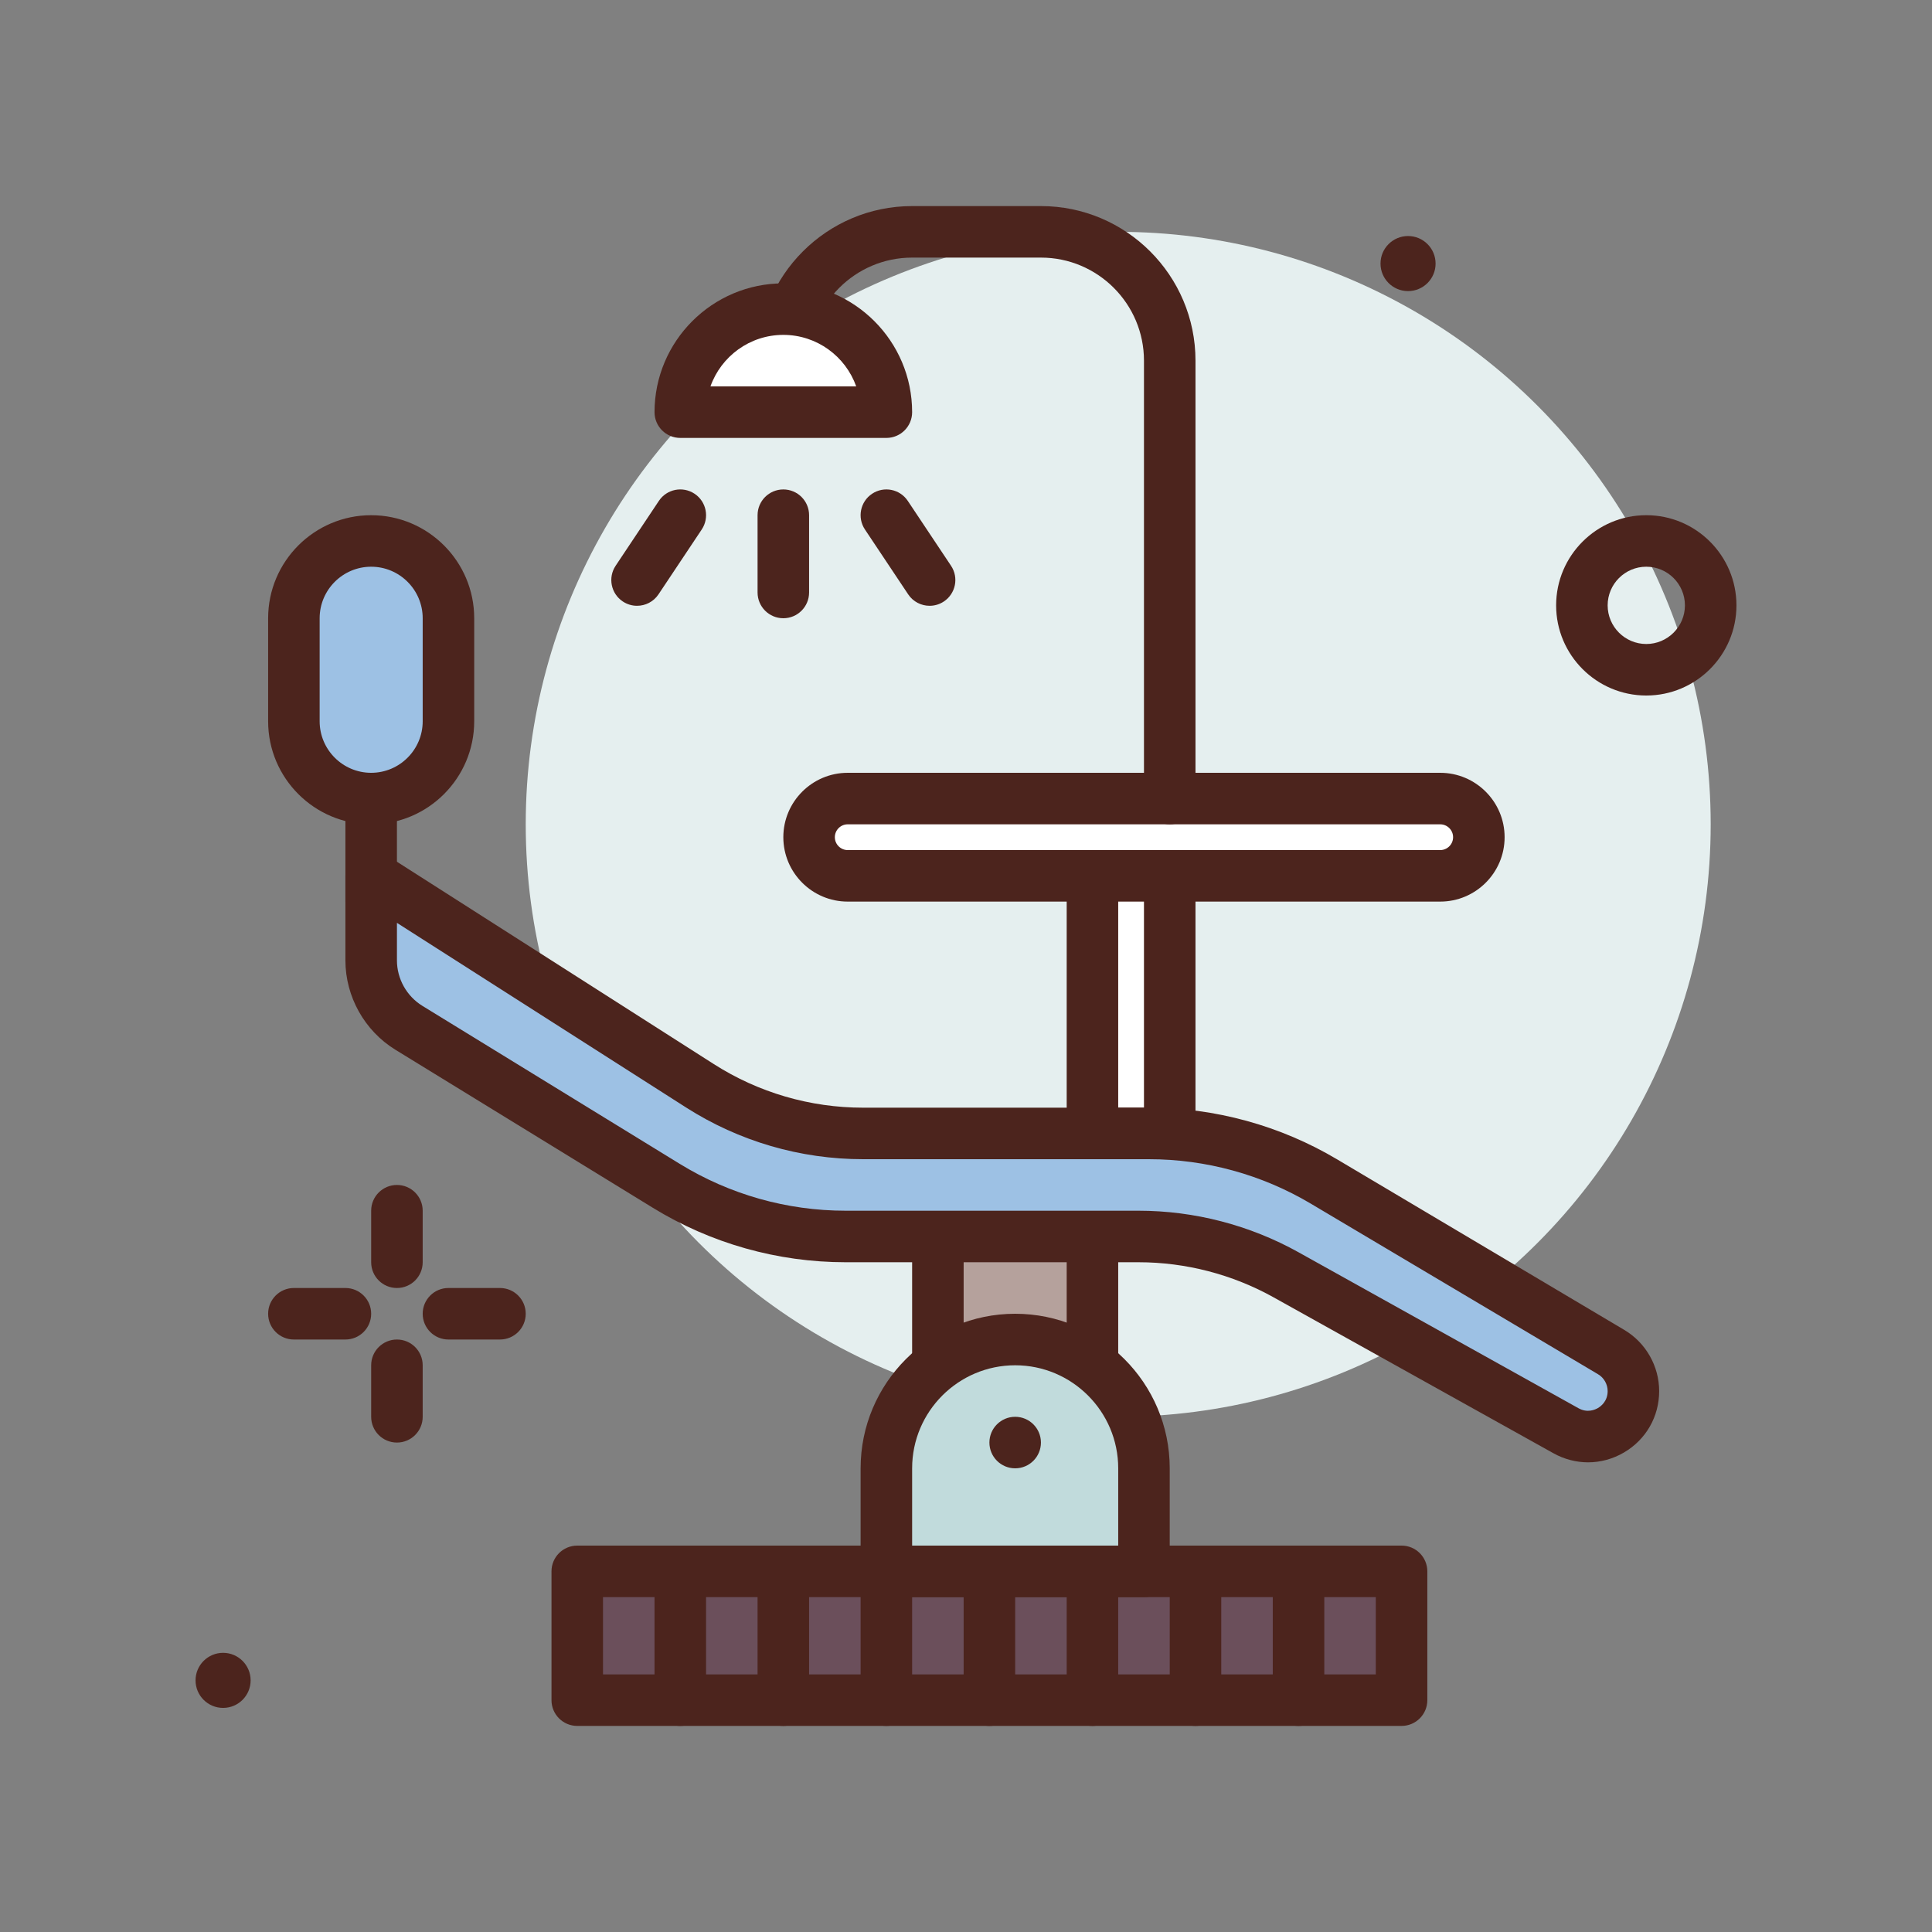 <svg id="dentist_x5F_chair" enable-background="new 0 0 300 300" height="512" viewBox="0 0 300 300" width="512" xmlns="http://www.w3.org/2000/svg"><rect x="0" y="0" width="300" height="300" fill="#808080" stroke="none"/><g><circle cx="34.641" cy="260.927" fill="#4c241d" r="4.276"/><circle cx="173.635" cy="128" fill="#e5efef" r="92"/><path d="m61.635 200c-2.211 0-4-1.791-4-4v-8c0-2.209 1.789-4 4-4s4 1.791 4 4v8c0 2.209-1.789 4-4 4z" fill="#4c241d"/><path d="m61.635 224c-2.211 0-4-1.791-4-4v-8c0-2.209 1.789-4 4-4s4 1.791 4 4v8c0 2.209-1.789 4-4 4z" fill="#4c241d"/><path d="m53.635 208h-8c-2.211 0-4-1.791-4-4s1.789-4 4-4h8c2.211 0 4 1.791 4 4s-1.789 4-4 4z" fill="#4c241d"/><path d="m77.635 208h-8c-2.211 0-4-1.791-4-4s1.789-4 4-4h8c2.211 0 4 1.791 4 4s-1.789 4-4 4z" fill="#4c241d"/><path d="m255.635 108c-7.719 0-14-6.281-14-14s6.281-14 14-14 14 6.281 14 14-6.281 14-14 14zm0-20c-3.309 0-6 2.691-6 6s2.691 6 6 6 6-2.691 6-6-2.691-6-6-6z" fill="#4c241d"/><circle cx="218.641" cy="40.927" fill="#4c241d" r="4.276"/><g><path d="m57.635 124c-6.627 0-12-5.373-12-12v-16c0-6.627 5.373-12 12-12 6.627 0 12 5.373 12 12v16c0 6.627-5.372 12-12 12z" fill="#9dc1e4"/><path d="m57.635 128c-8.824 0-16-7.178-16-16v-16c0-8.822 7.176-16 16-16s16 7.178 16 16v16c0 8.822-7.175 16-16 16zm0-40c-4.41 0-8 3.588-8 8v16c0 4.412 3.59 8 8 8s8-3.588 8-8v-16c0-4.412-3.589-8-8-8z" fill="#4c241d"/></g><path d="m57.635 144c-2.211 0-4-1.791-4-4v-16c0-2.209 1.789-4 4-4s4 1.791 4 4v16c0 2.209-1.789 4-4 4z" fill="#4c241d"/><g><path d="m89.635 244h128v20h-128z" fill="#6b4f5b"/><path d="m217.635 268h-128c-2.211 0-4-1.791-4-4v-20c0-2.209 1.789-4 4-4h128c2.211 0 4 1.791 4 4v20c0 2.209-1.789 4-4 4zm-124-8h120v-12h-120z" fill="#4c241d"/></g><g><path d="m145.635 188h24v28h-24z" fill="#b5a19c"/><path d="m169.635 220h-24c-2.211 0-4-1.791-4-4v-28c0-2.209 1.789-4 4-4h24c2.211 0 4 1.791 4 4v28c0 2.209-1.789 4-4 4zm-20-8h16v-20h-16z" fill="#4c241d"/></g><g><path d="m223.635 136h-92c-3.314 0-6-2.686-6-6 0-3.314 2.686-6 6-6h92c3.314 0 6 2.686 6 6 0 3.314-2.686 6-6 6z" fill="#fff"/><path d="m223.635 140h-92c-5.516 0-10-4.486-10-10s4.484-10 10-10h92c5.516 0 10 4.486 10 10s-4.484 10-10 10zm-92-12c-1.102 0-2 .896-2 2s.898 2 2 2h92c1.102 0 2-.896 2-2s-.898-2-2-2z" fill="#4c241d"/></g><g><path d="m169.635 136h12v40h-12z" fill="#fff"/><path d="m181.635 180h-12c-2.211 0-4-1.791-4-4v-40c0-2.209 1.789-4 4-4h12c2.211 0 4 1.791 4 4v40c0 2.209-1.789 4-4 4zm-8-8h4v-32h-4z" fill="#4c241d"/></g><path d="m181.635 128c-2.211 0-4-1.791-4-4v-68c0-8.822-7.176-16-16-16h-20c-8.824 0-16 7.178-16 16 0 2.209-1.789 4-4 4s-4-1.791-4-4c0-13.234 10.766-24 24-24h20c13.234 0 24 10.766 24 24v68c0 2.209-1.789 4-4 4z" fill="#4c241d"/><g><path d="m105.635 64c0-8.837 7.163-16 16-16s16 7.163 16 16z" fill="#fff"/><path d="m137.635 68h-32c-2.211 0-4-1.791-4-4 0-11.027 8.973-20 20-20s20 8.973 20 20c0 2.209-1.789 4-4 4zm-27.316-8h22.633c-1.652-4.656-6.102-8-11.316-8s-9.665 3.344-11.317 8z" fill="#4c241d"/></g><g><path d="m63.491 159.595 39.976 24.542c8.375 5.142 18.01 7.863 27.837 7.863h45.483c8.02 0 15.908 2.049 22.915 5.952l43.46 24.212c4.696 2.616 10.474-.779 10.474-6.155 0-2.486-1.31-4.788-3.448-6.058l-44.611-26.493c-8.221-4.882-17.606-7.459-27.168-7.459h-44.383c-8.98 0-17.772-2.568-25.34-7.401l-51.051-32.598v13.129c0 4.269 2.218 8.232 5.856 10.466z" fill="#9dc1e4"/><path d="m246.593 227.07c-1.844 0-3.688-.471-5.379-1.412l-43.457-24.211c-6.398-3.564-13.648-5.447-20.969-5.447h-45.484c-10.57 0-20.922-2.924-29.93-8.455l-39.977-24.541c-4.789-2.941-7.762-8.258-7.762-13.875v-13.129c0-1.461.797-2.807 2.078-3.508 1.289-.699 2.84-.648 4.074.137l51.051 32.6c6.938 4.43 14.957 6.771 23.187 6.771h44.383c10.273 0 20.375 2.773 29.211 8.02l44.609 26.494c3.332 1.979 5.406 5.617 5.406 9.496 0 3.959-2.039 7.52-5.449 9.523-1.745 1.024-3.667 1.537-5.592 1.537zm-181.008-70.882 39.977 24.541c7.746 4.758 16.648 7.271 25.742 7.271h45.484c8.68 0 17.277 2.234 24.859 6.459l43.461 24.211c1.379.768 2.574.23 3.023-.033.453-.266 1.504-1.053 1.504-2.627 0-1.068-.57-2.07-1.488-2.615l-44.613-26.496c-7.598-4.514-16.289-6.898-25.125-6.898h-44.383c-9.762 0-19.266-2.777-27.492-8.029l-44.898-28.67v5.828c-.001 2.856 1.511 5.561 3.949 7.058z" fill="#4c241d"/></g><g><path d="m157.636 208c-11.046 0-20 8.954-20 20v16h40v-16c-.001-11.046-8.955-20-20-20z" fill="#c1dbdc"/><path d="m177.635 248h-40c-2.211 0-4-1.791-4-4v-16c0-13.234 10.766-24 24-24s24 10.766 24 24v16c0 2.209-1.789 4-4 4zm-36-8h32v-12c0-8.822-7.176-16-16-16s-16 7.178-16 16z" fill="#4c241d"/></g><g fill="#4c241d"><path d="m105.635 268c-2.211 0-4-1.791-4-4v-20c0-2.209 1.789-4 4-4s4 1.791 4 4v20c0 2.209-1.789 4-4 4z"/><path d="m121.635 268c-2.211 0-4-1.791-4-4v-20c0-2.209 1.789-4 4-4s4 1.791 4 4v20c0 2.209-1.789 4-4 4z"/><path d="m137.635 268c-2.211 0-4-1.791-4-4v-20c0-2.209 1.789-4 4-4s4 1.791 4 4v20c0 2.209-1.789 4-4 4z"/><path d="m153.635 268c-2.211 0-4-1.791-4-4v-20c0-2.209 1.789-4 4-4s4 1.791 4 4v20c0 2.209-1.789 4-4 4z"/><path d="m169.635 268c-2.211 0-4-1.791-4-4v-20c0-2.209 1.789-4 4-4s4 1.791 4 4v20c0 2.209-1.789 4-4 4z"/><path d="m201.635 268c-2.211 0-4-1.791-4-4v-20c0-2.209 1.789-4 4-4s4 1.791 4 4v20c0 2.209-1.789 4-4 4z"/><path d="m185.635 268c-2.211 0-4-1.791-4-4v-20c0-2.209 1.789-4 4-4s4 1.791 4 4v20c0 2.209-1.789 4-4 4z"/><path d="m121.635 96c-2.211 0-4-1.791-4-4v-12c0-2.209 1.789-4 4-4s4 1.791 4 4v12c0 2.209-1.789 4-4 4z"/><path d="m144.35 94.068c-1.293 0-2.562-.625-3.332-1.781l-6.711-10.068c-1.227-1.838-.73-4.322 1.109-5.547 1.844-1.229 4.324-.727 5.547 1.109l6.711 10.068c1.227 1.838.73 4.322-1.109 5.547-.683.456-1.453.672-2.215.672z"/><path d="m98.921 94.068c-.762 0-1.531-.217-2.215-.672-1.84-1.225-2.336-3.709-1.109-5.547l6.711-10.068c1.223-1.836 3.699-2.338 5.547-1.109 1.84 1.225 2.336 3.709 1.109 5.547l-6.711 10.068c-.77 1.156-2.039 1.781-3.332 1.781z"/><circle cx="157.635" cy="224" r="4"/></g></g></svg>